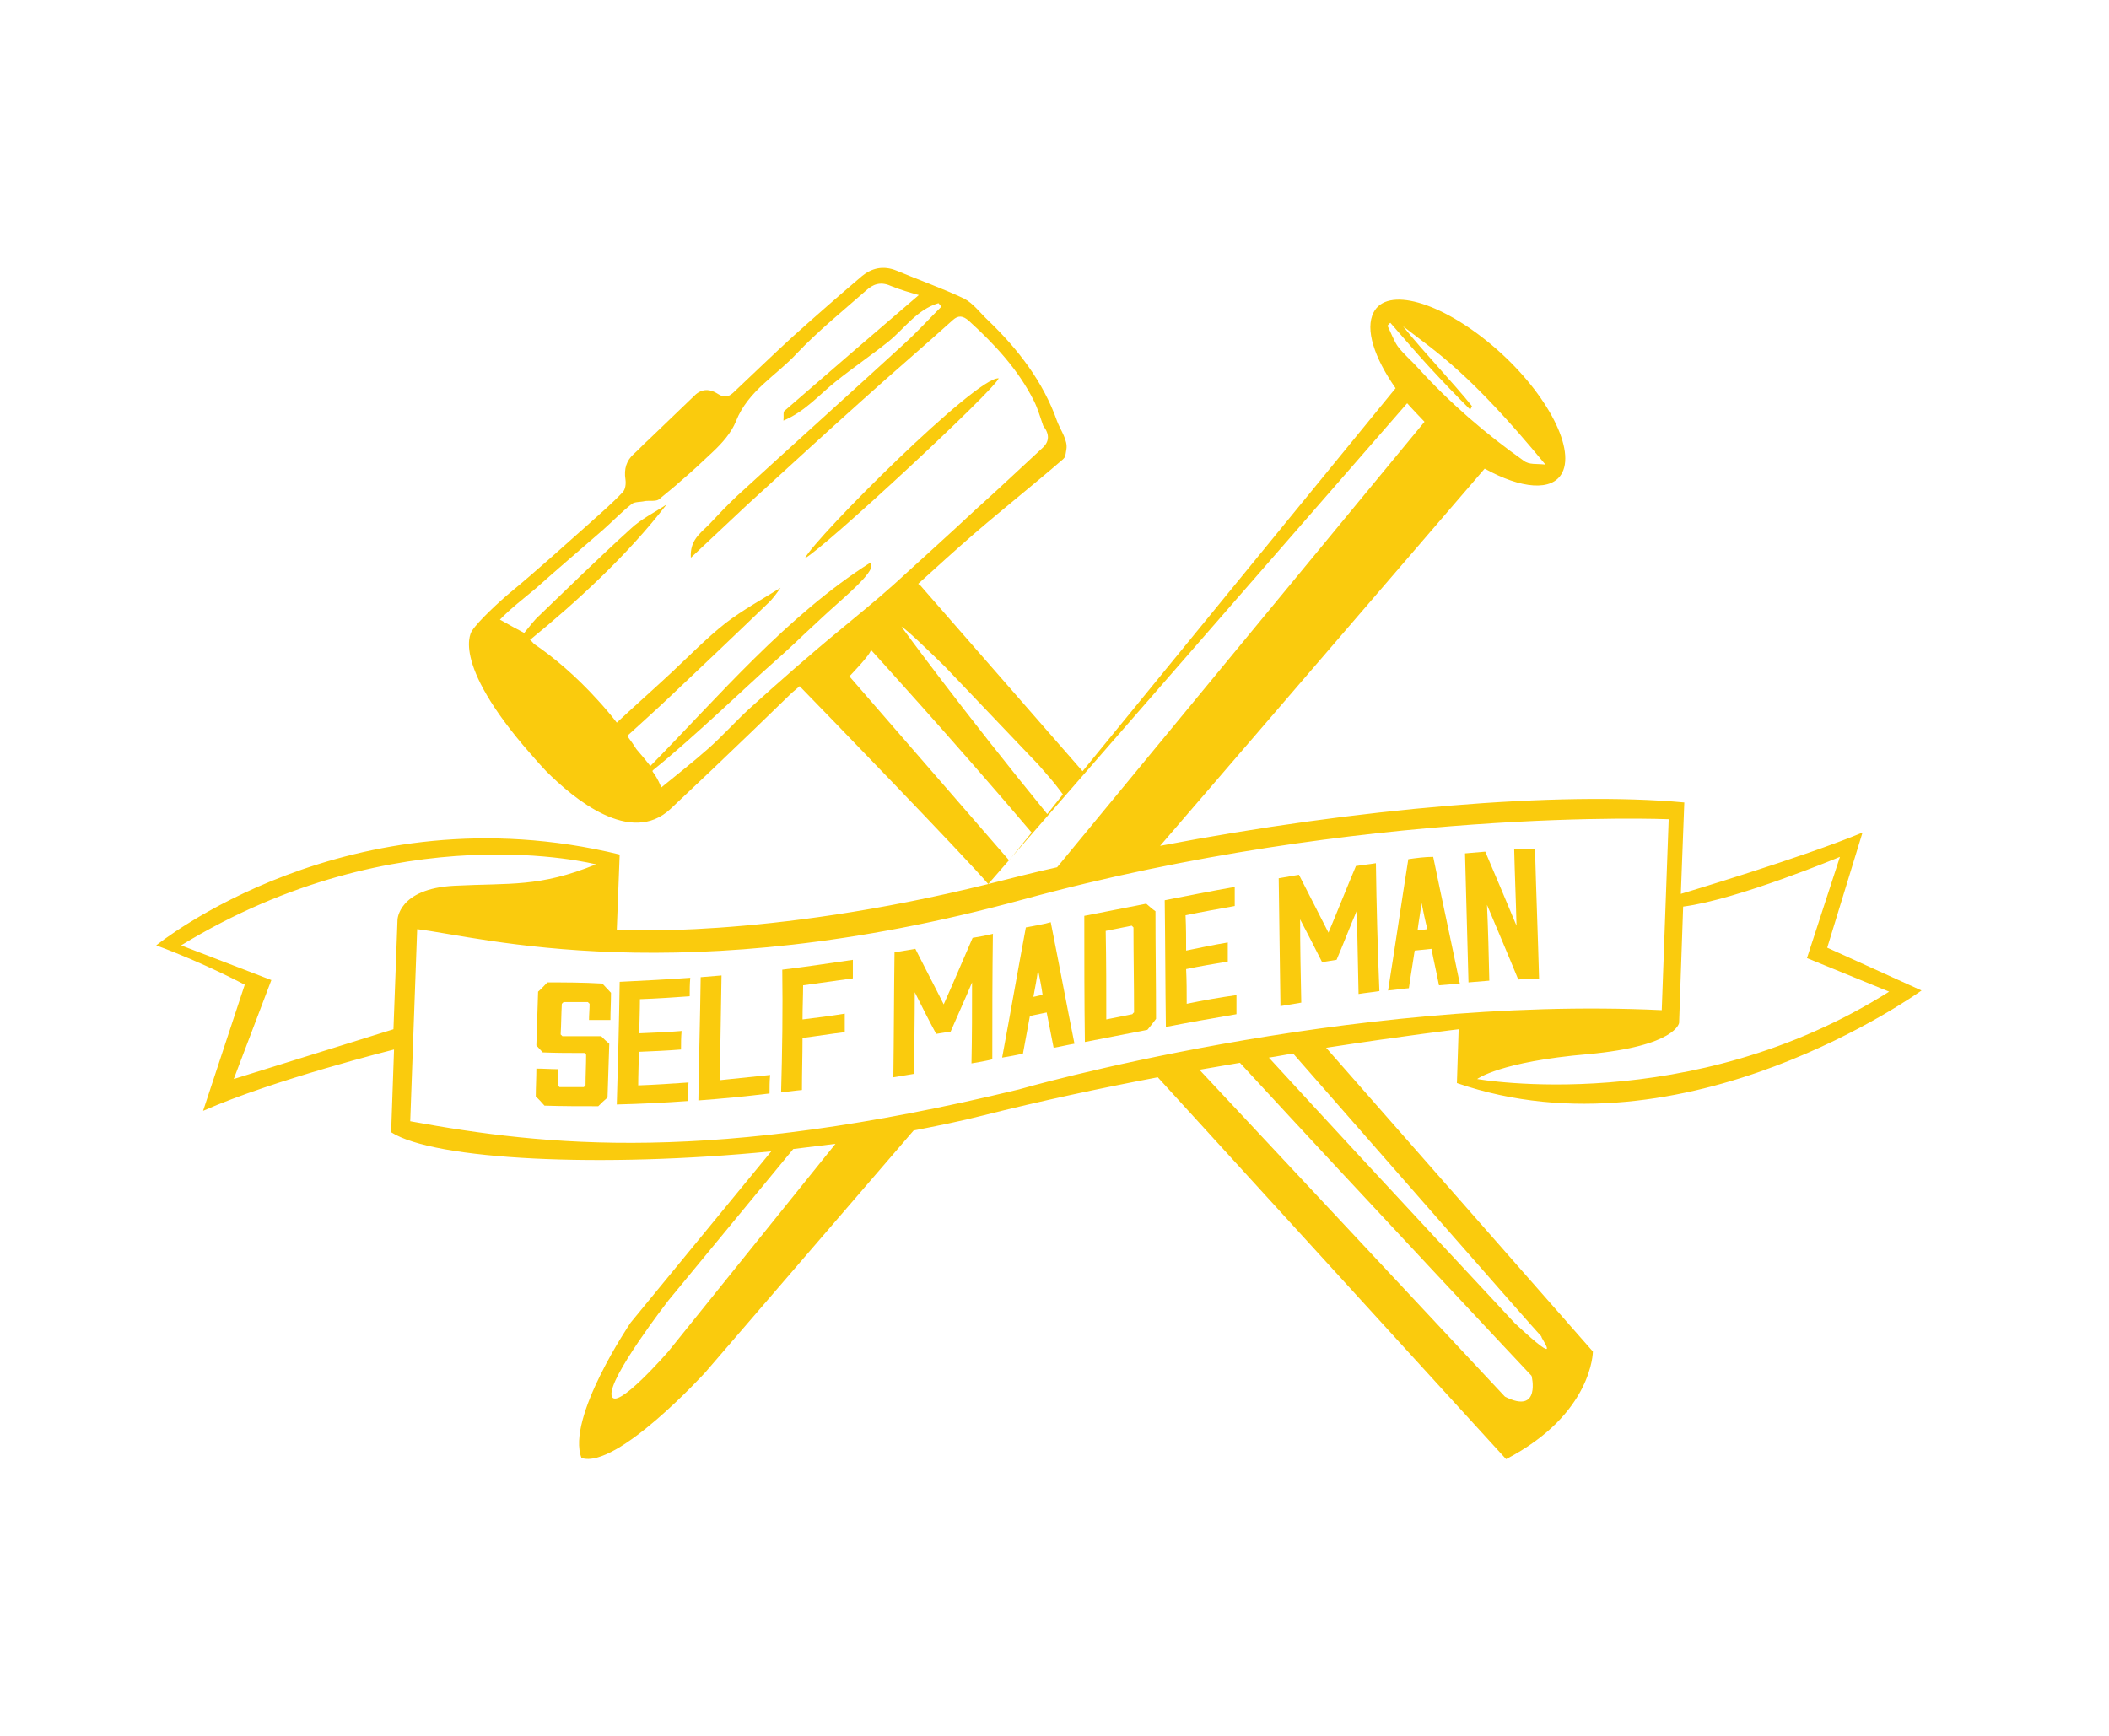 <?xml version="1.0" encoding="utf-8"?>
<!-- Generator: Adobe Illustrator 20.1.0, SVG Export Plug-In . SVG Version: 6.00 Build 0)  -->
<svg version="1.1" id="Logo" xmlns="http://www.w3.org/2000/svg" xmlns:xlink="http://www.w3.org/1999/xlink" x="0px" y="0px"
	 viewBox="0 0 364.5 300.1" style="enable-background:new 0 0 364.5 300.1;" xml:space="preserve">
<style type="text/css">
	.st0{fill:#FACB0D;}
</style>
<g>
	<path class="st0" d="M252.1,177.9l-0.3,9.3c39.4,13.6,80.3-16,80.3-16l-16.3-7.4l6.1-19.9c-10.3,4.3-31.4,10.6-31.4,10.6l0.6-15.8
		c-21.5-2-56.7,1-90.6,7.5l56.1-65.2c6.3,3.5,11.7,4,13.4,0.7c2.3-4.5-3.1-14.4-12.1-22c-9-7.6-18.2-10.2-20.5-5.7
		c-1.5,2.9,0.1,7.8,3.8,13.1l-54.1,66.2L158.9,101l0,0.1l-0.2-0.2c3.3-3,6.4-5.8,9.5-8.5c5.1-4.4,10.4-8.6,15.5-13
		c0.4-0.4,0.4-0.4,0.6-1.7c0.3-1.6-1-3.3-1.6-4.9c-2.4-6.8-6.7-12.4-11.9-17.4c-1.4-1.3-2.6-3-4.2-3.8c-3.8-1.8-7.8-3.2-11.6-4.8
		c-2.4-1-4.4-0.4-6,0.9c-4,3.4-8,6.9-11.9,10.4c-3.5,3.2-6.9,6.5-10.4,9.8c-0.8,0.7-1.5,0.9-2.6,0.2c-1.7-1.1-3.1-0.8-4.3,0.5
		l-7.7,7.4c-0.9,0.8-1.7,1.7-2.6,2.5c-1.2,1.1-1.7,2.5-1.4,4.4c0.1,0.7,0,1.7-0.5,2.2c-1.9,2-4,3.8-6,5.6
		c-4.4,3.9-8.8,7.9-13.4,11.7c-1.7,1.4-5.6,5-6.6,6.6l0,0c0,0-4.1,5.1,10.1,21.3l0.1,0.1l0,0c0,0,1,1.2,2.6,2.9
		c4.7,4.7,14.6,13,21.5,6.5c2.4-2.3,4.9-4.6,7.3-6.9c4.5-4.3,9.1-8.7,13.6-13.1l1.4-1.2c4.4,4.5,28.6,29.5,32.6,34.2l72.4-83.1
		c0.7,0.8,3,3.2,3,3.2l-63.5,77c-2.4,0.5-9.6,2.3-11.9,2.9c-38.8,9.6-64.2,7.9-64.2,7.9l0.5-13c-46.9-11.4-80.1,15.7-80.1,15.7
		c8.4,3.1,15.3,6.8,15.3,6.8l-7.2,21.8c12.2-5.4,33-10.6,33-10.6l-0.5,14.3c7.5,4.8,36.3,6.2,65.7,3.3L109,228.6
		c0,0-11.2,16.5-8.5,23.4c6.1,2,21.4-14.8,21.4-14.8l36-41.8c4.1-0.8,8.1-1.6,12-2.6c9.9-2.5,20.2-4.7,30.2-6.6l46.6,51.1h0
		l13.6,14.9c15-7.8,15-18.6,15-18.6l-46.1-52.5C242.8,179,252.1,177.9,252.1,177.9z M129.5,122.5c-2.4,2.2-4.6,4.7-7.1,6.9
		c-2.6,2.3-5.4,4.5-8.1,6.7c-1.3-3.1-1.9-2.6-1.3-3.1c6.6-5.3,16.5-14.8,19.8-17.7c5.4-4.8,3.7-3.4,9-8.3c3.4-3.2,7.7-6.6,8.7-8.7
		c0.1-0.1,0-1.1,0-1.1c-14.4,9.1-26.5,23.4-38.1,35.2c-0.8-1-1.6-2-2.4-2.9c-0.5-0.8-1-1.5-1.6-2.3c2.5-2.3,5-4.5,7.4-6.8
		c5.6-5.3,11.2-10.6,16.8-16c0.9-0.8,1.6-1.8,2.3-2.8c-3.2,2-6.5,3.8-9.5,6.1c-3.3,2.6-6.3,5.7-9.3,8.5c-3,2.8-6.5,5.9-9.5,8.7
		c-1-1.3-2.1-2.6-3.3-3.9c-3.7-4.1-7.6-7.4-11-9.7c-0.2-0.2-0.4-0.5-0.7-0.7c8.1-6.6,16.9-14.7,23.6-23.4c-2.1,1.4-4.4,2.5-6.2,4.2
		c-5.4,4.9-10.6,10-15.8,15c-0.8,0.7-1.7,1.9-2.6,3c-0.8-0.4-2.6-1.4-4.2-2.3c1.8-1.9,4.3-3.8,6.2-5.4c3.8-3.4,7.7-6.7,11.6-10.1
		c1.7-1.5,3.2-3.1,5-4.5c0.5-0.4,1.5-0.3,2.3-0.5c0.8-0.1,1.9,0.1,2.4-0.3c1.3-1.1,2.6-2.1,3.8-3.2l0,0l0,0c1.9-1.6,3.7-3.3,5.5-5
		c1.6-1.5,3.2-3.3,4-5.3c2.1-5.3,7-7.9,10.5-11.7c3.7-3.9,7.9-7.3,12-10.9c1.1-1,2.4-1.6,4.2-0.8c1.7,0.7,3.5,1.2,4.9,1.6
		c-7.7,6.6-15.5,13.3-23.2,20c-0.3,0.2-0.1,0.9-0.2,1.7c3.8-1.6,6.2-4.5,9.1-6.8c3-2.4,6.1-4.5,9.1-6.9c2.8-2.3,4.9-5.5,8.6-6.6
		c0.2,0.2,0.3,0.4,0.5,0.6c-2.1,2.1-4.2,4.4-6.4,6.4c-9.6,8.8-19.3,17.5-28.9,26.3c-1.7,1.6-3.3,3.3-4.9,5c-1.5,1.5-3.3,2.7-3.1,5.7
		c3.3-3.1,6.5-6.1,9.8-9.2c6.6-6,13.2-12.1,19.8-18c5.2-4.7,10.5-9.2,15.7-13.9c0.9-0.8,1.7-0.8,2.8,0.2c4.4,4,8.5,8.4,11.2,13.8
		c0.7,1.4,1.1,2.9,1.6,4.3c1.1,1.4,1.1,2.7-0.1,3.8c-3.9,3.6-7.7,7.2-11.6,10.7c-4.7,4.4-9.5,8.7-14.2,13c-2.9,2.6-6,5.1-9,7.6
		C139.8,113.3,134.6,117.9,129.5,122.5z M174.4,148.7l-27.6-31.8c0,0,3.9-4,3.7-4.6c0,0,14.4,15.8,27.8,31.6L174.4,148.7z
		 M181,140.7c-14.7-18-25.1-32.2-25.2-32.4c1.1,0.7,3.9,3.4,7.4,6.8l16.3,17.1c1.5,1.7,2.8,3.2,3.6,4.3c0.2,0.3,0.4,0.5,0.6,0.8
		L181,140.7z M244.9,63.4c-1.1-1.2-2.3-2.2-3.3-3.5c-0.7-1-1.2-2.4-1.8-3.6c0.2-0.2,0.3-0.4,0.5-0.5c2.2,2.5,4.4,5.1,6.7,7.6
		c2.3,2.5,4.7,5,7.1,7.4c0.1-0.2,0.2-0.4,0.3-0.6c-3.1-3.9-8.5-9.5-11.9-13.8c5.8,4.5,11.4,7.9,24.6,23.9c-1.5-0.2-2.8,0.1-3.8-0.7
		C256.8,75,250.6,69.7,244.9,63.4z M290.2,176.8l0.7-20.1c9.4-1.2,27.1-8.6,27.1-8.6l-5.7,17.5l14.2,5.8
		c-34.3,21.7-71.2,15.1-71.2,15.1s3.9-3,19.2-4.3C289.7,180.8,290.2,176.8,290.2,176.8z M68.7,159L68,177.9l-27.6,8.6l6.5-17.1
		l-15.6-6c37.5-22.9,71.7-14,71.7-14c-9.8,4-14.8,3.2-24.5,3.7S68.7,159,68.7,159z M115.5,233.6c0,0-9.2,10.6-9.8,7.6
		c-0.6-3,9.8-16.4,9.8-16.4l21.6-26.2c2.4-0.3,4.9-0.6,7.3-0.9L115.5,233.6z M176.1,188.3c-53.2,12.9-81.7,9.8-105.2,5.5l1.2-33.2
		c10.9,1.3,45.6,11,104.6-5.1c58.9-16.1,111.7-13.9,111.7-13.9l-1.2,33C232.4,172,176.1,188.3,176.1,188.3z M260.1,241.4l-52.8-56.5
		c2.4-0.4,4.7-0.8,7-1.2c22.2,24.1,50.4,54.1,50.4,54.1C264.7,237.7,266.4,244.6,260.1,241.4z M266.4,231c-0.2,0.2,4.3,6-4.6-2.3
		c-0.6-0.7-21.7-23.2-42.5-45.9c1.4-0.2,2.8-0.5,4.2-0.7C242.6,203.9,264,228.4,266.4,231z"/>
	<path class="st0" d="M172.6,65.4c-3.8-0.4-31.5,27.3-33.5,31.1C142.5,94.7,171.9,67.4,172.6,65.4z"/>
	<polygon class="st0" points="223.4,178.2 223.4,178.2 223.4,178.2 	"/>
	<path class="st0" d="M168.1,162.1C168.1,162.1,168.1,162.2,168.1,162.1c-1.7,3.9-3.3,7.7-5,11.5c-1.6-3.2-3.3-6.4-4.9-9.6
		c-1.2,0.2-2.4,0.4-3.6,0.6c-0.1,7.2-0.1,14.4-0.2,21.6c1.2-0.2,2.4-0.4,3.6-0.6c0-4.7,0.1-9.4,0.1-14.1c1.2,2.4,2.4,4.8,3.7,7.2
		c0.8-0.1,1.7-0.3,2.5-0.4c1.2-2.8,2.5-5.6,3.7-8.5c0,4.7,0,9.4-0.1,14c1.2-0.2,2.4-0.4,3.6-0.7c0-7.2,0-14.5,0.1-21.7
		C170.5,161.7,169.3,161.9,168.1,162.1C168.1,162.1,168.1,162.1,168.1,162.1z"/>
	<path class="st0" d="M171.6,161.5C171.7,161.5,171.7,161.4,171.6,161.5C171.7,161.4,171.7,161.4,171.6,161.5
		C171.6,161.5,171.6,161.5,171.6,161.5z"/>
	<path class="st0" d="M237.8,149.2C237.8,149.2,237.8,149.2,237.8,149.2c-1.2,0.2-2.4,0.3-3.5,0.5c0,0,0,0,0,0c0,0,0,0.1,0,0.1
		c-1.6,3.8-3.1,7.6-4.7,11.4c-1.7-3.3-3.4-6.7-5.1-10c-1.2,0.2-2.4,0.4-3.5,0.6c0.1,7.4,0.2,14.7,0.3,22.1c1.2-0.2,2.4-0.4,3.6-0.6
		c-0.1-4.8-0.2-9.6-0.2-14.4c1.3,2.5,2.6,5,3.8,7.4c0.8-0.1,1.7-0.3,2.5-0.4c1.2-2.8,2.3-5.7,3.5-8.5c0.1,4.8,0.2,9.6,0.3,14.4
		c1.2-0.2,2.4-0.3,3.6-0.5C238.1,164,237.9,156.6,237.8,149.2C237.8,149.2,237.8,149.2,237.8,149.2z"/>
	<path class="st0" d="M243.4,148.5c-1.2,7.6-2.3,15.2-3.5,22.7c1.2-0.1,2.4-0.3,3.6-0.4c0.3-2.2,0.7-4.4,1-6.5
		c1-0.1,1.9-0.2,2.9-0.3c0.4,2.1,0.9,4.2,1.3,6.3c1.2-0.1,2.4-0.2,3.6-0.3c-1.5-7.3-3.1-14.6-4.6-21.9
		C246.3,148.1,244.8,148.3,243.4,148.5z M245,160.8c0.2-1.6,0.5-3.2,0.7-4.7c0.3,1.5,0.6,3,1,4.5C246.1,160.7,245.6,160.7,245,160.8
		z"/>
	<path class="st0" d="M205.1,173.5c0-2,0-4-0.1-6c2.4-0.5,4.8-0.9,7.2-1.3c0-1.1,0-2.2,0-3.3c-2.4,0.4-4.8,0.9-7.2,1.4
		c0-2,0-4-0.1-6.1c2.9-0.6,5.7-1.1,8.5-1.6c0-1.1,0-2.2,0-3.3c-4,0.7-8,1.5-12.1,2.3c0.1,7.3,0.1,14.6,0.2,21.9
		c4.1-0.8,8.1-1.5,12.2-2.2c0-1.1,0-2.2,0-3.3C210.8,172.4,208,172.9,205.1,173.5z"/>
	<path class="st0" d="M106.6,190.9c4.1-0.1,8.2-0.3,12.3-0.6c0-1.1,0-2.1,0.1-3.2c-2.9,0.2-5.8,0.4-8.7,0.5c0-1.9,0.1-3.8,0.1-5.8
		c2.4-0.1,4.9-0.2,7.3-0.4c0-1.1,0-2.1,0.1-3.2c-2.4,0.2-4.9,0.3-7.3,0.4c0-2,0.1-3.9,0.1-5.9c2.9-0.1,5.8-0.3,8.6-0.5
		c0-1.1,0-2.1,0.1-3.2c-4.1,0.3-8.1,0.5-12.2,0.7C107,176.8,106.8,183.9,106.6,190.9z"/>
	<path class="st0" d="M177.3,160.3c-1.4,7.5-2.7,15-4.1,22.5c1.2-0.2,2.4-0.4,3.6-0.7c0.4-2.2,0.8-4.3,1.2-6.5c1-0.2,2-0.4,2.9-0.6
		c0.4,2,0.8,4,1.2,6.1c1.2-0.2,2.4-0.5,3.6-0.7c-1.4-7-2.7-14-4.1-21C180.2,159.8,178.8,160,177.3,160.3z M178.6,172.3
		c0.3-1.6,0.6-3.1,0.8-4.7c0.3,1.5,0.6,2.9,0.8,4.4C179.7,172,179.2,172.2,178.6,172.3z"/>
	<path class="st0" d="M198.1,156.2c-3.6,0.7-7.1,1.4-10.7,2.1c0,7.3,0,14.5,0.1,21.8c3.6-0.7,7.2-1.4,10.8-2.1
		c0.5-0.6,1-1.2,1.5-1.9c0-6.2-0.1-12.4-0.1-18.6C199.1,157.1,198.6,156.6,198.1,156.2z M195.7,175.3c-1.5,0.3-3,0.6-4.5,0.9
		c0-5.1,0-10.2-0.1-15.3c1.5-0.3,3-0.6,4.5-0.9c0.1,0.1,0.2,0.2,0.3,0.3c0,4.9,0.1,9.8,0.1,14.7C195.9,175,195.8,175.2,195.7,175.3z
		"/>
	<path class="st0" d="M124.7,168.6c-1.2,0.1-2.4,0.2-3.6,0.3c-0.1,7.1-0.3,14.2-0.4,21.3c4.1-0.3,8.2-0.7,12.3-1.2
		c0-1.1,0-2.1,0.1-3.2c-2.9,0.3-5.8,0.6-8.7,0.9C124.5,180.7,124.6,174.6,124.7,168.6z"/>
	<path class="st0" d="M261.7,146.8c0.1,4.4,0.3,8.8,0.4,13.2c-1.8-4.3-3.6-8.6-5.4-12.8c-1.2,0.1-2.4,0.2-3.5,0.3
		c0.2,7.4,0.4,14.9,0.6,22.3c1.2-0.1,2.4-0.2,3.6-0.3c-0.1-4.4-0.2-8.8-0.4-13.1c1.8,4.3,3.6,8.5,5.4,12.9c1.2-0.1,2.4-0.1,3.6-0.1
		c-0.2-7.5-0.5-14.9-0.7-22.4C264.1,146.7,262.9,146.8,261.7,146.8z"/>
	<path class="st0" d="M135,188.8c1.2-0.1,2.4-0.3,3.6-0.4c0-3,0.1-6,0.1-9c2.4-0.3,4.8-0.7,7.3-1c0-1.1,0-2.2,0-3.2
		c-2.4,0.4-4.8,0.7-7.3,1c0-2,0.1-4,0.1-5.9c2.9-0.4,5.7-0.8,8.6-1.2c0-1.1,0-2.2,0-3.2c-4.1,0.6-8.1,1.2-12.2,1.7
		C135.3,174.6,135.2,181.7,135,188.8z"/>
	<path class="st0" d="M94.6,169.8c-0.5,0.5-1,1.1-1.6,1.6c-0.1,3.1-0.2,6.2-0.3,9.3c0.4,0.4,0.7,0.8,1.1,1.2
		c2.4,0.1,4.8,0.1,7.2,0.1c0.1,0.1,0.2,0.2,0.3,0.3c0,1.8-0.1,3.5-0.1,5.3c-0.1,0.1-0.2,0.2-0.3,0.3c-1.4,0-2.8,0-4.2,0
		c-0.1-0.1-0.2-0.2-0.3-0.3c0-0.9,0.1-1.9,0.1-2.8c-1.3,0-2.5-0.1-3.8-0.1c0,1.6-0.1,3.2-0.1,4.8c0.5,0.5,1,1,1.5,1.6
		c3.1,0.1,6.2,0.1,9.3,0.1c0.5-0.5,1-1,1.6-1.5c0.1-3.1,0.2-6.2,0.3-9.3c-0.5-0.4-0.9-0.8-1.4-1.3c-2.2,0-4.5,0-6.7,0
		c-0.1-0.1-0.2-0.2-0.3-0.3c0.1-1.8,0.1-3.5,0.2-5.3c0.1-0.1,0.2-0.2,0.3-0.3c1.4,0,2.8,0,4.2,0c0.1,0.1,0.2,0.2,0.3,0.3
		c0,0.9-0.1,1.9-0.1,2.8c1.2,0,2.4,0,3.7,0c0-1.6,0.1-3.1,0.1-4.7c-0.5-0.5-1-1.1-1.5-1.6C100.7,169.8,97.6,169.8,94.6,169.8z"/>
</g>
</svg>
